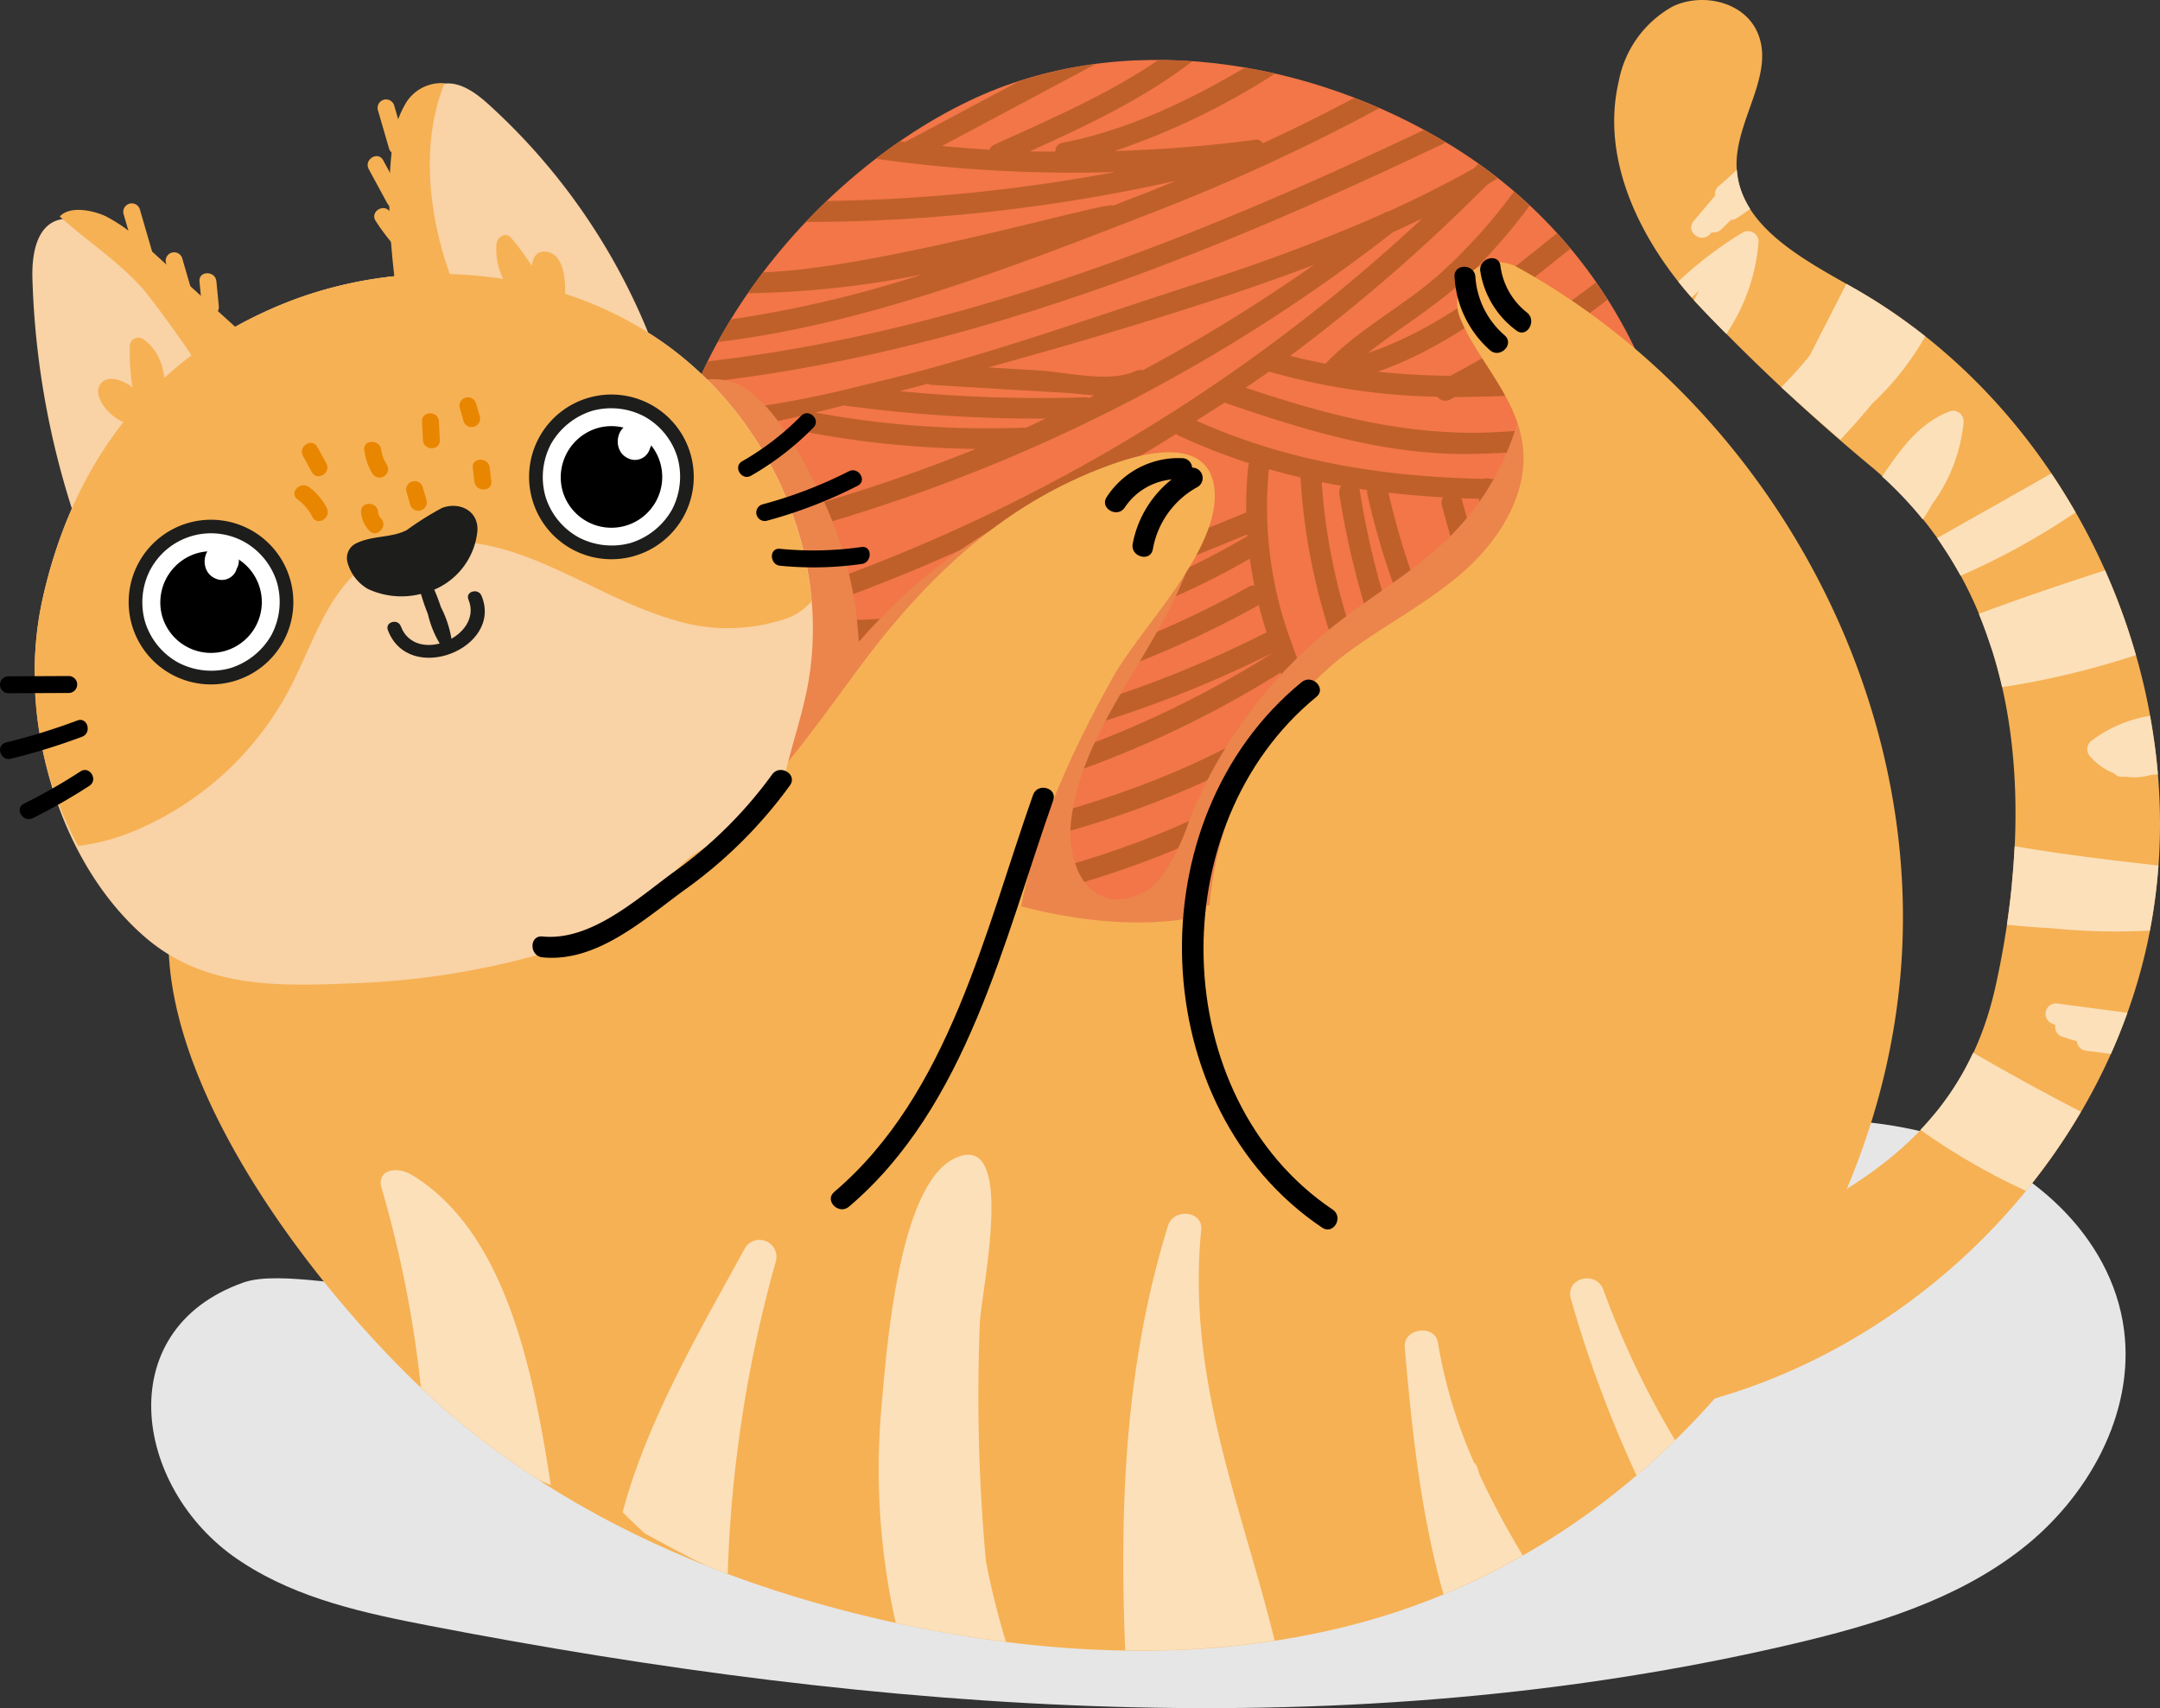 <svg xmlns="http://www.w3.org/2000/svg" width="183.202" height="144.887" viewBox="0 0 183.202 144.887">
  <rect x="0" y="0" width="183.202" height="144.887" fill="#333333" stroke="none"/>
  <g id="Group_13158" data-name="Group 13158" transform="translate(-1476.482 -758.047)">
    <g id="Group_12529" data-name="Group 12529" transform="translate(1489.306 853.008)">
      <path id="Path_10413" data-name="Path 10413" d="M1523.5,1086.364c4.73,3.085,10.357,4.292,15.859,5.355,38.209,7.38,77.886,10.436,115.753,1.51,6.813-1.606,13.716-3.683,19.281-8.026s9.59-11.411,8.68-18.547c-1.042-8.161-8.254-14.342-15.964-16.543s-15.888-1.234-23.825-.251l-85.456,10.581c-6.885.852-13.86,2.159-20.779,2.579-3.482.211-10.415-1.495-13.469-.423C1512.034,1066.655,1514.309,1080.5,1523.5,1086.364Z" transform="translate(-1515.742 -1048.779)" fill="#e6e6e6"/>
    </g>
    <g id="Group_12531" data-name="Group 12531" transform="translate(1532.615 763.129)">
      <g id="Group_12530" data-name="Group 12530" transform="translate(0 0)">
        <path id="Path_10414" data-name="Path 10414" d="M1648.689,819.145c1.951,12.141,10.763,22.1,21.327,27.986,9.836,5.478,21.519,7.074,32.6,5.531,15.908-2.215,29.712-13.356,32-29.621,2.376-16.916-4.846-33.284-19.349-42.19-11.948-7.338-27.9-9.986-40.875-3.766C1659.525,784.208,1645.963,802.175,1648.689,819.145Z" transform="translate(-1648.338 -773.606)" fill="#f27647"/>
      </g>
    </g>
    <g id="Group_12538" data-name="Group 12538" transform="translate(1532.617 763.143)">
      <g id="Group_12533" data-name="Group 12533" transform="translate(3.023 5.919)">
        <g id="Group_12532" data-name="Group 12532">
          <path id="Path_10415" data-name="Path 10415" d="M1721.083,792.841c-.609-.366-1.224-.728-1.853-1.07-19.379,9.2-39.343,17.152-60.766,19.639-.3.615-.59,1.234-.863,1.86C1680.03,810.836,1700.86,802.483,1721.083,792.841Z" transform="translate(-1657.6 -791.771)" fill="#bf602b"/>
        </g>
      </g>
      <g id="Group_12535" data-name="Group 12535" transform="translate(4.741 0)">
        <g id="Group_12534" data-name="Group 12534">
          <path id="Path_10416" data-name="Path 10416" d="M1662.86,797.559c12.567-1.487,25.245-6.449,36.87-10.972a168.13,168.13,0,0,0,19.241-8.859q-1.048-.459-2.115-.869-3.821,2.024-7.752,3.843a.67.67,0,0,0-.689-.289,117.63,117.63,0,0,1-11.9.952,61.091,61.091,0,0,0,13.619-6.572c-.844-.193-1.7-.365-2.55-.511-4.944,2.92-10.168,5.368-15.457,6.372a.721.721,0,0,0-.628.76c-.726-.008-1.452,0-2.177-.021,4.818-2.182,9.634-4.434,13.779-7.637-.958-.067-1.918-.106-2.877-.108-4.286,2.92-9.151,5.01-13.9,7.172a.727.727,0,0,0-.406.433c-1.346-.08-2.691-.192-4.036-.318l13.033-6.952a36.489,36.489,0,0,0-6.487,1.456l-9.673,5.159c-.151-.018-.3-.041-.453-.06q-1.028.709-2.031,1.478a118.331,118.331,0,0,0,20.289,1.127,143.048,143.048,0,0,1-24.462,2.46q-.9.864-1.763,1.776a144.389,144.389,0,0,0,31.385-3.492c-.819.332-1.632.673-2.456.993l-2.861,1.112c-.129-.5-19.879,5.349-29.7,5.658-.441.581-.864,1.175-1.28,1.774a79.413,79.413,0,0,0,14.775-1.594,99.27,99.27,0,0,1-16.222,3.814Q1663.391,796.59,1662.86,797.559Z" transform="translate(-1662.86 -773.649)" fill="#bf602b"/>
        </g>
      </g>
      <g id="Group_12537" data-name="Group 12537" transform="translate(0 8.789)">
        <g id="Group_12536" data-name="Group 12536">
          <path id="Path_10417" data-name="Path 10417" d="M1696.072,820.826c6.71,2.295,13.345,4.38,20.5,4.354,5.7-.021,11.328-.991,16.983-1.657-.157-.582-.328-1.157-.509-1.73-4.607.548-9.191,1.277-13.845,1.53-7.48.406-14.357-1.427-21.335-3.761.658-.461,1.331-.9,1.983-1.371a55.585,55.585,0,0,0,14.275,2.133.861.861,0,0,0,1.09.233c.131-.067.258-.141.388-.208a106.746,106.746,0,0,0,16.457-1.338c-.224-.566-.446-1.134-.694-1.689a112.9,112.9,0,0,1-12.427,1.195,88.115,88.115,0,0,0,9.62-6.428c-.315-.5-.654-.977-.989-1.46a86.857,86.857,0,0,1-12.359,7.922c-2.056-.029-4.107-.13-6.139-.353,6.191-2.173,11.213-6.346,16.329-10.42-.37-.445-.747-.884-1.138-1.315-4.992,4-9.925,8.072-16,10.14,2.707-2.17,5.8-3.978,8.315-6.368a48.2,48.2,0,0,0,5.369-6.116c-.432-.4-.864-.809-1.318-1.2a46.794,46.794,0,0,1-6.186,6.883c-3.088,2.794-6.94,4.707-9.809,7.715-1-.193-2-.407-2.987-.666a149.233,149.233,0,0,0,16.7-14.513c.3-.171.591-.367.893-.543-.536-.421-1.07-.843-1.632-1.241-.125.128-.246.262-.372.39q-3.559,1.987-7.294,3.674a.909.909,0,0,0-.432.18,154.031,154.031,0,0,1-15.8,5.935c-6.981,2.248-13.892,4.7-20.947,6.711q-.7.2-1.409.4-.984.271-1.974.527c-1.414.365-2.833.706-4.253,1.047a83.977,83.977,0,0,1-14.8,2.417q-.3.863-.563,1.734a71.854,71.854,0,0,0,10.826-1.721.838.838,0,0,0,.265,1.518,82.337,82.337,0,0,0,14.123,1.385,143.469,143.469,0,0,1-26.628,7.842c-.006.594.012,1.189.044,1.782a143.974,143.974,0,0,0,61.942-28c.84-.376,1.67-.771,2.5-1.168a146.808,146.808,0,0,1-60.03,33.888.886.886,0,0,0,.471,1.707c1.15-.328,2.287-.69,3.427-1.044a.739.739,0,0,0,.6.586c12.823,2.82,28.822-3.446,40.69-8.339,0,.054.012.107.017.161a.962.962,0,0,0-.105.036,61.642,61.642,0,0,1-20.995,7.71c-1.12.2-.644,1.9.471,1.707a62.32,62.32,0,0,0,20.833-7.566c.107.765.235,1.527.388,2.284a.845.845,0,0,0-.471.1A82.606,82.606,0,0,1,1655.92,846.9a.885.885,0,0,0,0,1.77,84.624,84.624,0,0,0,43.055-10.675c.193.775.419,1.546.659,2.315a96.325,96.325,0,0,1-35.926,10.1c-1.128.092-1.138,1.861,0,1.77a99.613,99.613,0,0,0,36.494-10.154,86.871,86.871,0,0,1-42.611,13.352c.507.573,1.033,1.133,1.57,1.679a88.662,88.662,0,0,0,41.67-13.343c.185.468.37.935.571,1.4.212.5.426,1.026.646,1.565-11.975,8-25.942,10.713-39.892,13.145q.89.756,1.816,1.469c13.588-2.393,27.086-5.23,38.76-12.953.3.724.629,1.453.975,2.172a76.877,76.877,0,0,1-32.449,11.9c-1.114.142-1.128,1.913,0,1.77a78.883,78.883,0,0,0,33.265-12.1,11.059,11.059,0,0,0,5.181,5.15c1.052.432,1.511-1.279.47-1.706-4.232-1.738-7.022-10.464-8.333-14.093a32.909,32.909,0,0,1-2.005-14.967c.887.259,1.779.49,2.674.7a53.288,53.288,0,0,0,14.415,33.33c.779.835,2.028-.419,1.251-1.251a51.229,51.229,0,0,1-13.863-31.677c.553.114,1.107.215,1.661.312a.906.906,0,0,0-.164.7,71.941,71.941,0,0,0,9.968,26.851c.6.967,2.129.079,1.528-.894a70.594,70.594,0,0,1-9.786-26.4c.218.033.438.071.656.1a.912.912,0,0,0,.01.359,65.034,65.034,0,0,0,5.733,15.754c2.754,5.22,6.814,9.585,9.461,14.839.513,1.018,2.04.122,1.528-.893-2.34-4.644-5.882-8.511-8.463-13.022a62.593,62.593,0,0,1-6.469-16.813c1.54.183,3.089.3,4.642.395a.819.819,0,0,0-.11.7,89.553,89.553,0,0,0,12.445,27.469.861.861,0,0,0,.506.356c.346-.42.669-.859.994-1.295a88.02,88.02,0,0,1-12.237-27,.79.79,0,0,0-.077-.154c.5.022,1,.028,1.506.041.879,6.588,4.625,13.1,7.588,18.9.519,1.015,2.046.121,1.528-.893-2.817-5.515-6.471-11.71-7.34-17.968,5.019.044,10.079-.265,15.144-.71-.088-.583-.2-1.159-.307-1.736a151.918,151.918,0,0,1-15.59.735,1.021,1.021,0,0,0-.664-.015c-8.306-.17-16.495-1.418-24.319-4.931C1694.475,821.842,1695.276,821.345,1696.072,820.826Zm-16.865,2.139a.834.834,0,0,0-.158-.025,79.876,79.876,0,0,1-17.7-1.277c.825-.193,1.647-.407,2.469-.613a.843.843,0,0,0,.093.033,122.625,122.625,0,0,0,16.966,1.094C1680.32,822.433,1679.772,822.716,1679.207,822.965Zm5.375-2.534a.892.892,0,0,0-.352-.06,120.1,120.1,0,0,1-15.707-.525q.865-.228,1.731-.454c.209-.055.419-.114.628-.169a.917.917,0,0,0,.357.095q5.587.343,11.179.665c.846.049,1.721.157,2.6.225C1684.868,820.28,1684.727,820.359,1684.582,820.431Zm4.55-2.349a.869.869,0,0,0-.607.056c-2.162,1.039-5.933.087-8.205-.046q-2.143-.125-4.286-.257c6.808-1.868,13.583-3.872,20.281-6.093q3.7-1.226,7.334-2.605A140.883,140.883,0,0,1,1689.132,818.082Zm9.032,7.885a.936.936,0,0,0-.078.243,30.9,30.9,0,0,0-.174,3.925c-10.962,4.526-26.428,10.646-38.551,8.772a149,149,0,0,0,32.607-15.435.806.806,0,0,0,.182.135A53.153,53.153,0,0,0,1698.164,825.967Z" transform="translate(-1648.346 -800.556)" fill="#bf602b"/>
        </g>
      </g>
    </g>
    <g id="Group_12540" data-name="Group 12540" transform="translate(1530.925 788.266)">
      <g id="Group_12539" data-name="Group 12539" transform="translate(0)">
        <path id="Path_10418" data-name="Path 10418" d="M1661.558,874.811a46.412,46.412,0,0,1,22.537-14.413c1.659-.467,3.6-.793,4.976.245,1.635,1.232,1.585,3.7,1.077,5.679-2.139,8.323-9.378,14.847-10.543,23.362-.377,2.754.461,6.258,3.168,6.886a4.738,4.738,0,0,0,4.55-1.977,18.174,18.174,0,0,0,2.276-4.695,39.794,39.794,0,0,1,12.132-16.374c3.413-2.719,7.288-4.886,10.322-8.022a22.472,22.472,0,0,0,6.251-14.936c5.271,6.058,5.915,15.094,3.646,22.8s-7.029,14.391-11.734,20.9c-4.507,6.236-9.236,12.636-15.9,16.486-5.717,3.3-12.474,4.462-19.075,4.346-7.635-.133-15.414-1.991-21.615-6.446s-10.606-11.748-10.454-19.382c.1-5.085,2.123-9.9,3.652-14.751,1.466-4.65,2.466-9.69.918-14.451-.869-2.671-3.1-8.166,2.313-7.5,3.55.436,6.493,6.247,7.944,9.081A32.381,32.381,0,0,1,1661.558,874.811Z" transform="translate(-1643.166 -850.566)" fill="#eb854c"/>
      </g>
    </g>
    <g id="Group_12542" data-name="Group 12542" transform="translate(1490.778 780.279)">
      <g id="Group_12541" data-name="Group 12541" transform="translate(0)">
        <path id="Path_10419" data-name="Path 10419" d="M1634.663,826.553a3.449,3.449,0,0,0-4.855,4.339,17.283,17.283,0,0,0,1.1,2.152c1.62,2.715,3.723,5.3,4.179,8.431.609,4.166-1.924,8.213-5.1,10.979s-7.021,4.65-10.339,7.242a30.5,30.5,0,0,0-11.108,20.99c-.3-.015-.617-.052-.932-.087a1.12,1.12,0,0,1-1,1.213c-10.932,1.745-27.05-4.012-35.475-13.366a55.624,55.624,0,0,1-18.05,12.183c-.058.029-.116.064-.176.093a32.818,32.818,0,0,1-17.759,3.165,1.442,1.442,0,0,1-.489-.151,49.117,49.117,0,0,1-14.2-2.958c-2.175,14.423,12.9,33.374,22.544,42.052,10.962,9.839,25.022,15.748,39.43,18.815,13.24,2.82,27.2,3.335,40.192-.485,24.421-7.183,43.117-30.678,44.63-56.089C1668.662,861.54,1655.238,837.889,1634.663,826.553Z" transform="translate(-1520.252 -826.111)" fill="#f6b154"/>
      </g>
    </g>
    <g id="Group_12544" data-name="Group 12544" transform="translate(1530.327 796.407)">
      <g id="Group_12543" data-name="Group 12543" transform="translate(0)">
        <path id="Path_10420" data-name="Path 10420" d="M1641.334,912.754c8.164-3.713,13.523-11.54,18.851-18.756,5.879-7.963,12.684-14.5,22.274-17.713,2.7-.9,7.612-1.907,8.037,2.347.512,5.139-6.254,11.712-8.591,15.9-5.677,10.172-10.707,22.269-7.579,34.055-6.745.777-13.724,1.535-20.209-.48S1641.478,919.542,1641.334,912.754Z" transform="translate(-1641.334 -875.49)" fill="#f6b154"/>
      </g>
    </g>
    <g id="Group_12546" data-name="Group 12546" transform="translate(1613.118 758.047)">
      <g id="Group_12545" data-name="Group 12545" transform="translate(0)">
        <path id="Path_10421" data-name="Path 10421" d="M1894.808,878.334c21.61-1.989,40.958-19.147,45.514-40.367s-6.04-44.808-24.93-55.493c-4.376-2.476-9.825-5.335-9.932-10.362-.084-3.965,3.44-7.955,1.68-11.508-1.206-2.436-4.618-3.181-7.074-2.02a9.206,9.206,0,0,0-4.605,6.393c-1.57,6.722,1.938,13.672,6.594,18.767a172.032,172.032,0,0,0,15.122,14.126c13.771,11.841,13.155,30.769,10.242,43.868s-12.8,18.123-25.178,23.312C1902.83,870.18,1898.811,875.075,1894.808,878.334Z" transform="translate(-1894.808 -758.047)" fill="#f6b154"/>
      </g>
    </g>
    <g id="Group_12689" data-name="Group 12689" transform="translate(1476.482 765.08)">
      <g id="Group_12549" data-name="Group 12549" transform="translate(2.943 16.203)">
        <g id="Group_12548" data-name="Group 12548">
          <g id="Group_12547" data-name="Group 12547">
            <path id="Path_10422" data-name="Path 10422" d="M1486.117,856.948c2.659-12.195,9.822-21.336,21.537-25.64,10.411-3.824,22.747-2.492,31.676,4.086s13.893,18.417,11.615,29.271c-.559,2.664-1.5,5.316-2.035,7.975-1.811,1.716-3.705,3.327-5.667,4.85-4.4,1.567-4.66,5.76-9.018,7.467a67.283,67.283,0,0,1-21.761,4.4c-6.441.264-12.657.433-17.722-4.011C1487.252,878.778,1484.027,866.538,1486.117,856.948Z" transform="translate(-1485.492 -829.186)" fill="#f9d2a5"/>
          </g>
        </g>
      </g>
      <g id="Group_12552" data-name="Group 12552" transform="translate(35.107 0.042)">
        <g id="Group_12551" data-name="Group 12551">
          <g id="Group_12550" data-name="Group 12550">
            <path id="Path_10423" data-name="Path 10423" d="M1586.684,799.071q-1.542-6.67-2.523-13.452a9.173,9.173,0,0,1-.06-3.348,3.234,3.234,0,0,1,2.061-2.463c1.49-.435,2.974.624,4.125,1.667a53.224,53.224,0,0,1,13.583,19.461C1598.4,798.544,1592.63,798.5,1586.684,799.071Z" transform="translate(-1583.967 -779.708)" fill="#f9d2a5"/>
          </g>
        </g>
      </g>
      <g id="Group_12555" data-name="Group 12555" transform="translate(33.014 0)">
        <g id="Group_12554" data-name="Group 12554">
          <g id="Group_12553" data-name="Group 12553">
            <path id="Path_10424" data-name="Path 10424" d="M1582.252,779.608a3.517,3.517,0,0,0-3.276,1.669,8.4,8.4,0,0,0-1.15,3.668c-.616,4.79-.059,9.647.6,14.431,1.771.16,4.07-.1,5.842.065C1581.261,793.562,1579.769,785.729,1582.252,779.608Z" transform="translate(-1577.559 -779.579)" fill="#f6b154"/>
          </g>
        </g>
      </g>
      <g id="Group_12558" data-name="Group 12558" transform="translate(2.744 11.532)">
        <g id="Group_12557" data-name="Group 12557">
          <g id="Group_12556" data-name="Group 12556">
            <path id="Path_10425" data-name="Path 10425" d="M1489.021,841.764a70.7,70.7,0,0,1-4.131-21.843c-.056-1.937.312-4.37,2.167-4.932,1.523-.462,3.018.7,4.188,1.779l11.14,10.266A50.485,50.485,0,0,0,1489.021,841.764Z" transform="translate(-1484.885 -814.885)" fill="#f9d2a5"/>
          </g>
        </g>
      </g>
      <g id="Group_12561" data-name="Group 12561" transform="translate(5.064 10.771)">
        <g id="Group_12560" data-name="Group 12560">
          <g id="Group_12559" data-name="Group 12559">
            <path id="Path_10426" data-name="Path 10426" d="M1495.868,813.083a13.411,13.411,0,0,1,3.321,2.436l9.652,8.737-4.6,2.779c.515-.31-4.625-7.134-5.142-7.719-2.139-2.423-4.754-4.081-7.111-6.2C1492.863,812.17,1494.816,812.605,1495.868,813.083Z" transform="translate(-1491.985 -812.556)" fill="#f6b154"/>
          </g>
        </g>
      </g>
      <g id="Group_12564" data-name="Group 12564" transform="translate(2.918 16.203)">
        <g id="Group_12563" data-name="Group 12563">
          <g id="Group_12562" data-name="Group 12562">
            <path id="Path_10427" data-name="Path 10427" d="M1513.482,853.867c-3.3,2.5-4.494,6.813-6.407,10.482a26.45,26.45,0,0,1-13.055,12.027,18.219,18.219,0,0,1-4.9,1.327,30.575,30.575,0,0,1-3.053-20.755c2.659-12.195,9.822-21.336,21.537-25.64,10.411-3.824,22.747-2.492,31.676,4.086a30.429,30.429,0,0,1,12.05,21.556,5.184,5.184,0,0,1-2.711,1.64,15.273,15.273,0,0,1-9.044-.081c-4.45-1.3-8.42-3.883-12.782-5.457S1517.179,851.07,1513.482,853.867Z" transform="translate(-1485.415 -829.186)" fill="#f6b154"/>
          </g>
        </g>
      </g>
      <g id="Group_12569" data-name="Group 12569" transform="translate(10.93 37.069)">
        <g id="Group_12566" data-name="Group 12566" transform="translate(0.575 0.572)">
          <g id="Group_12565" data-name="Group 12565">
            <path id="Path_10428" data-name="Path 10428" d="M1512.479,898.129a6.411,6.411,0,0,1,8.707-2.529,6.411,6.411,0,0,1,2.528,8.706,6.41,6.41,0,0,1-8.705,2.528,6.408,6.408,0,0,1-2.529-8.7Z" transform="translate(-1511.705 -894.82)" fill="#fff"/>
          </g>
        </g>
        <g id="Group_12568" data-name="Group 12568">
          <g id="Group_12567" data-name="Group 12567">
            <path id="Path_10429" data-name="Path 10429" d="M1513.546,906.159a6.986,6.986,0,0,1-2.743-9.507,6.985,6.985,0,0,1,9.474-2.735,6.987,6.987,0,0,1,2.743,9.507,6.985,6.985,0,0,1-9.474,2.734Zm-1.76-8.911a6.01,6.01,0,0,0-.473,4.443,5.937,5.937,0,0,0,2.787,3.461,6.039,6.039,0,0,0,4.439.491,6.107,6.107,0,0,0,3.5-2.814,6.017,6.017,0,0,0,.471-4.443,5.948,5.948,0,0,0-2.785-3.461,5.836,5.836,0,0,0-7.937,2.323Z" transform="translate(-1509.945 -893.07)" fill="#1d1d1b"/>
          </g>
        </g>
      </g>
      <g id="Group_12572" data-name="Group 12572" transform="translate(13.623 39.741)">
        <g id="Group_12571" data-name="Group 12571">
          <g id="Group_12570" data-name="Group 12570">
            <path id="Path_10430" data-name="Path 10430" d="M1521.262,901.408a4.31,4.31,0,1,1-2.936,5.34A4.358,4.358,0,0,1,1521.262,901.408Z" transform="translate(-1518.192 -901.25)"/>
          </g>
        </g>
      </g>
      <g id="Group_12577" data-name="Group 12577" transform="translate(44.893 26.449)">
        <g id="Group_12574" data-name="Group 12574" transform="translate(0.575 0.572)">
          <g id="Group_12573" data-name="Group 12573">
            <path id="Path_10431" data-name="Path 10431" d="M1616.462,865.615a6.411,6.411,0,0,1,8.7-2.528,6.409,6.409,0,0,1,2.529,8.706,6.409,6.409,0,0,1-8.705,2.529,6.409,6.409,0,0,1-2.529-8.706Z" transform="translate(-1615.688 -862.307)" fill="#fff"/>
          </g>
        </g>
        <g id="Group_12576" data-name="Group 12576">
          <g id="Group_12575" data-name="Group 12575">
            <path id="Path_10432" data-name="Path 10432" d="M1617.529,873.646a6.988,6.988,0,0,1-2.743-9.508,6.983,6.983,0,0,1,9.473-2.734,6.987,6.987,0,0,1,2.743,9.507,6.984,6.984,0,0,1-9.473,2.735Zm-1.761-8.912a6.038,6.038,0,0,0-.471,4.443,5.943,5.943,0,0,0,2.787,3.461,6.047,6.047,0,0,0,4.44.491,6.113,6.113,0,0,0,3.5-2.813,6.032,6.032,0,0,0,.471-4.444,5.943,5.943,0,0,0-2.787-3.461,6.042,6.042,0,0,0-4.439-.491A6.111,6.111,0,0,0,1615.768,864.734Z" transform="translate(-1613.929 -860.556)" fill="#1d1d1b"/>
          </g>
        </g>
      </g>
      <g id="Group_12580" data-name="Group 12580" transform="translate(47.585 29.121)">
        <g id="Group_12579" data-name="Group 12579">
          <g id="Group_12578" data-name="Group 12578">
            <path id="Path_10433" data-name="Path 10433" d="M1625.242,868.9a4.309,4.309,0,1,1-2.937,5.34A4.357,4.357,0,0,1,1625.242,868.9Z" transform="translate(-1622.17 -868.737)"/>
          </g>
        </g>
      </g>
      <g id="Group_12583" data-name="Group 12583" transform="translate(29.435 35.876)">
        <g id="Group_12582" data-name="Group 12582">
          <g id="Group_12581" data-name="Group 12581">
            <path id="Path_10434" data-name="Path 10434" d="M1566.649,894.247a1.382,1.382,0,0,1,.816-1.69c1.337-.629,2.928-.422,4.2-1.084a25.746,25.746,0,0,1,3.014-1.892c1.484-.53,3.067.258,2.979,1.94a6.044,6.044,0,0,1-4.6,5.313,6.718,6.718,0,0,1-4.7-.375A3.727,3.727,0,0,1,1566.649,894.247Z" transform="translate(-1566.6 -889.418)" fill="#1d1d1b"/>
          </g>
        </g>
      </g>
      <g id="Group_12587" data-name="Group 12587" transform="translate(35.272 41.126)">
        <g id="Group_12586" data-name="Group 12586">
          <g id="Group_12585" data-name="Group 12585">
            <g id="Group_12584" data-name="Group 12584">
              <path id="Path_10435" data-name="Path 10435" d="M1585.184,905.658a16.878,16.878,0,0,1,1.412,3.173,9.2,9.2,0,0,1,.979,3.312c-.012.341-.464.612-.727.318a8.7,8.7,0,0,1-1.355-3.043,17.793,17.793,0,0,1-1.018-3.555C1584.422,905.471,1585,905.364,1585.184,905.658Z" transform="translate(-1584.472 -905.49)" fill="#1d1d1b"/>
            </g>
          </g>
        </g>
      </g>
      <g id="Group_12591" data-name="Group 12591" transform="translate(32.858 43.12)">
        <g id="Group_12590" data-name="Group 12590">
          <g id="Group_12589" data-name="Group 12589">
            <g id="Group_12588" data-name="Group 12588">
              <path id="Path_10436" data-name="Path 10436" d="M1585.062,911.971c1.864,4.464-6.151,7.658-7.94,2.918-.26-.692.845-1.01,1.1-.321,1.254,3.325,7.038.848,5.733-2.276C1583.674,911.61,1584.781,911.295,1585.062,911.971Z" transform="translate(-1577.082 -911.595)" fill="#1d1d1b"/>
            </g>
          </g>
        </g>
      </g>
      <g id="Group_12594" data-name="Group 12594" transform="translate(52.394 28.907)">
        <g id="Group_12593" data-name="Group 12593">
          <g id="Group_12592" data-name="Group 12592">
            <path id="Path_10437" data-name="Path 10437" d="M1638.539,868.1a1.577,1.577,0,0,1,.153.041.638.638,0,0,1,.368.1,1.942,1.942,0,0,1,.4.38c.021.016.045.027.065.043a.594.594,0,0,1,.236.546,1.36,1.36,0,0,1-.014.668,1.59,1.59,0,0,1-.125.3,1.312,1.312,0,0,1-1.846.839C1636.283,870.35,1636.779,867.811,1638.539,868.1Z" transform="translate(-1636.892 -868.081)" fill="#fff"/>
          </g>
        </g>
      </g>
      <g id="Group_12597" data-name="Group 12597" transform="translate(17.358 39.084)">
        <g id="Group_12596" data-name="Group 12596">
          <g id="Group_12595" data-name="Group 12595">
            <path id="Path_10438" data-name="Path 10438" d="M1531.273,899.261c.053.009.1.028.152.041a.626.626,0,0,1,.367.1,1.48,1.48,0,0,1,.292.257,1.448,1.448,0,0,1,.107.123.623.623,0,0,1,.3.59,1.338,1.338,0,0,1-.013.667,1.4,1.4,0,0,1-.125.3,1.31,1.31,0,0,1-1.844.839C1529.017,901.507,1529.511,898.967,1531.273,899.261Z" transform="translate(-1529.626 -899.238)" fill="#fff"/>
          </g>
        </g>
      </g>
      <g id="Group_12607" data-name="Group 12607" transform="translate(16.218 16.208)">
        <g id="Group_12600" data-name="Group 12600" transform="translate(0 4.599)">
          <g id="Group_12599" data-name="Group 12599">
            <g id="Group_12598" data-name="Group 12598">
              <path id="Path_10439" data-name="Path 10439" d="M1529.692,843.283a25.231,25.231,0,0,1,2.264,3.056c.724,1.152,2.168,2.856,1.825,4.307a1.023,1.023,0,0,1-.726.752c-1.947.32-3.333-2.047-4.506-3.309-.762-.82-1.594-1.633-2.413-2.465A32.716,32.716,0,0,1,1529.692,843.283Z" transform="translate(-1526.136 -843.283)" fill="#f6b154"/>
            </g>
          </g>
        </g>
        <g id="Group_12603" data-name="Group 12603" transform="translate(6.906 1.176)">
          <g id="Group_12602" data-name="Group 12602">
            <g id="Group_12601" data-name="Group 12601">
              <path id="Path_10440" data-name="Path 10440" d="M1547.28,834.542c.646-.28,1.3-.549,1.98-.8,1-.366,2.016-.67,3.044-.941.834,1.676,1.517,3.457,2.214,5.108.636,1.505,2.8,5.145.432,6.272-2.127,1.011-3.52-2.094-4.324-3.411A70.47,70.47,0,0,1,1547.28,834.542Z" transform="translate(-1547.28 -832.803)" fill="#f6b154"/>
            </g>
          </g>
        </g>
        <g id="Group_12606" data-name="Group 12606" transform="translate(16.528)">
          <g id="Group_12605" data-name="Group 12605">
            <g id="Group_12604" data-name="Group 12604">
              <path id="Path_10441" data-name="Path 10441" d="M1580.779,837.789c-2.124-2.191-3.148-5.29-4.041-8.307a35.727,35.727,0,0,1,4.8-.279,36.288,36.288,0,0,1,1.01,4.03c.318,1.539.518,2.914-.292,4.326A.953.953,0,0,1,1580.779,837.789Z" transform="translate(-1576.738 -829.202)" fill="#f6b154"/>
            </g>
          </g>
        </g>
      </g>
      <g id="Group_12608" data-name="Group 12608" transform="translate(8.314 12.9)">
        <path id="Path_10442" data-name="Path 10442" d="M1609.633,820.5c-.824-.127-1.162.424-1.271,1.2a19.53,19.53,0,0,0-1.775-2.408c-.449-.515-1.164-.012-1.213.531-.193,2.143.95,3.915,2.163,5.577a.753.753,0,0,0,1.147.072.792.792,0,0,0,1.1.35.69.69,0,0,0,1.266-.2C1611.256,824.344,1611.536,820.793,1609.633,820.5Z" transform="translate(-1571.575 -819.073)" fill="#f6b154"/>
        <path id="Path_10443" data-name="Path 10443" d="M1505.7,845.776a.725.725,0,0,0-1.064.639,21.322,21.322,0,0,0,.22,3.512c-.107-.08-.2-.171-.318-.241-.641-.389-1.74-.818-2.333-.137-.659.755.062,1.835.613,2.414a4.358,4.358,0,0,0,2.886,1.3.734.734,0,0,0,1.177-.74c-.068-.233-.117-.467-.176-.7a.733.733,0,0,0,.946-.672C1507.707,849.126,1507.514,846.993,1505.7,845.776Z" transform="translate(-1501.938 -836.984)" fill="#f6b154"/>
      </g>
      <g id="Group_12612" data-name="Group 12612" transform="translate(35.789 28.023)">
        <g id="Group_12611" data-name="Group 12611">
          <g id="Group_12610" data-name="Group 12610">
            <g id="Group_12609" data-name="Group 12609">
              <path id="Path_10444" data-name="Path 10444" d="M1587.492,866.057q.041.789.08,1.578c.047.923-1.39.943-1.436.02q-.041-.789-.08-1.577C1586.009,865.154,1587.445,865.133,1587.492,866.057Z" transform="translate(-1586.055 -865.375)" fill="#e98600"/>
            </g>
          </g>
        </g>
      </g>
      <g id="Group_12616" data-name="Group 12616" transform="translate(30.893 30.448)">
        <g id="Group_12615" data-name="Group 12615">
          <g id="Group_12614" data-name="Group 12614">
            <g id="Group_12613" data-name="Group 12613">
              <path id="Path_10445" data-name="Path 10445" d="M1572.507,873.471a3.215,3.215,0,0,0,.483,1.274.719.719,0,0,1-1.224.754,4.977,4.977,0,0,1-.7-2.007C1570.947,872.578,1572.384,872.564,1572.507,873.471Z" transform="translate(-1571.064 -872.798)" fill="#e98600"/>
            </g>
          </g>
        </g>
      </g>
      <g id="Group_12620" data-name="Group 12620" transform="translate(25.6 30.535)">
        <g id="Group_12619" data-name="Group 12619">
          <g id="Group_12618" data-name="Group 12618">
            <g id="Group_12617" data-name="Group 12617">
              <path id="Path_10446" data-name="Path 10446" d="M1556.18,873.415l.759,1.384c.444.809-.778,1.564-1.224.753-.251-.461-.506-.923-.759-1.384C1554.514,873.358,1555.736,872.6,1556.18,873.415Z" transform="translate(-1554.861 -873.066)" fill="#e98600"/>
            </g>
          </g>
        </g>
      </g>
      <g id="Group_12624" data-name="Group 12624" transform="translate(24.967 34.127)">
        <g id="Group_12623" data-name="Group 12623">
          <g id="Group_12622" data-name="Group 12622">
            <g id="Group_12621" data-name="Group 12621">
              <path id="Path_10447" data-name="Path 10447" d="M1554.171,884.218a5.022,5.022,0,0,1,1.5,1.778c.417.82-.8,1.578-1.224.753a4.108,4.108,0,0,0-1.26-1.489C1552.441,884.708,1553.438,883.673,1554.171,884.218Z" transform="translate(-1552.922 -884.064)" fill="#e98600"/>
            </g>
          </g>
        </g>
      </g>
      <g id="Group_12628" data-name="Group 12628" transform="translate(34.444 33.785)">
        <g id="Group_12627" data-name="Group 12627">
          <g id="Group_12626" data-name="Group 12626">
            <g id="Group_12625" data-name="Group 12625">
              <path id="Path_10448" data-name="Path 10448" d="M1583.346,883.515q.161.551.321,1.1a.719.719,0,0,1-1.381.4q-.158-.552-.319-1.1A.718.718,0,0,1,1583.346,883.515Z" transform="translate(-1581.935 -883.016)" fill="#e98600"/>
            </g>
          </g>
        </g>
      </g>
      <g id="Group_12632" data-name="Group 12632" transform="translate(30.627 35.706)">
        <g id="Group_12631" data-name="Group 12631">
          <g id="Group_12630" data-name="Group 12630">
            <g id="Group_12629" data-name="Group 12629">
              <path id="Path_10449" data-name="Path 10449" d="M1571.691,889.575a.873.873,0,0,0,.249.556c.625.677-.362,1.722-.989,1.043a2.513,2.513,0,0,1-.7-1.579C1570.174,888.675,1571.612,888.656,1571.691,889.575Z" transform="translate(-1570.252 -888.895)" fill="#e98600"/>
            </g>
          </g>
        </g>
      </g>
      <g id="Group_12636" data-name="Group 12636" transform="translate(38.964 26.688)">
        <g id="Group_12635" data-name="Group 12635">
          <g id="Group_12634" data-name="Group 12634">
            <g id="Group_12633" data-name="Group 12633">
              <path id="Path_10450" data-name="Path 10450" d="M1597.185,861.786l.32,1.1a.718.718,0,0,1-1.379.4l-.321-1.1A.718.718,0,0,1,1597.185,861.786Z" transform="translate(-1595.774 -861.288)" fill="#e98600"/>
            </g>
          </g>
        </g>
      </g>
      <g id="Group_12640" data-name="Group 12640" transform="translate(40.093 31.958)">
        <g id="Group_12639" data-name="Group 12639">
          <g id="Group_12638" data-name="Group 12638">
            <g id="Group_12637" data-name="Group 12637">
              <path id="Path_10451" data-name="Path 10451" d="M1600.675,878.1q.07.578.137,1.157c.107.916-1.331.932-1.438.02q-.068-.578-.136-1.157C1599.132,877.2,1600.568,877.186,1600.675,878.1Z" transform="translate(-1599.233 -877.423)" fill="#e98600"/>
            </g>
          </g>
        </g>
      </g>
      <g id="Group_12644" data-name="Group 12644" transform="translate(32.013 1.383)">
        <g id="Group_12643" data-name="Group 12643">
          <g id="Group_12642" data-name="Group 12642">
            <g id="Group_12641" data-name="Group 12641">
              <path id="Path_10452" data-name="Path 10452" d="M1575.486,788.025l-.962-3.311a.719.719,0,0,1,1.379-.4l.962,3.311A.719.719,0,0,1,1575.486,788.025Z" transform="translate(-1574.492 -783.814)" fill="#f6b154"/>
            </g>
          </g>
        </g>
      </g>
      <g id="Group_12648" data-name="Group 12648" transform="translate(31.181 6.203)">
        <g id="Group_12647" data-name="Group 12647">
          <g id="Group_12646" data-name="Group 12646">
            <g id="Group_12645" data-name="Group 12645">
              <path id="Path_10453" data-name="Path 10453" d="M1573.613,802.579l-1.572-2.9c-.44-.811.783-1.567,1.223-.754q.788,1.453,1.573,2.906C1575.275,802.637,1574.054,803.394,1573.613,802.579Z" transform="translate(-1571.948 -798.571)" fill="#f6b154"/>
            </g>
          </g>
        </g>
      </g>
      <g id="Group_12652" data-name="Group 12652" transform="translate(31.739 10.618)">
        <g id="Group_12651" data-name="Group 12651">
          <g id="Group_12650" data-name="Group 12650">
            <g id="Group_12649" data-name="Group 12649">
              <path id="Path_10454" data-name="Path 10454" d="M1575.783,815.751a18.028,18.028,0,0,1-2.011-2.583c-.5-.78.725-1.531,1.224-.753a16.023,16.023,0,0,0,1.775,2.294C1577.4,815.383,1576.414,816.428,1575.783,815.751Z" transform="translate(-1573.654 -812.087)" fill="#f6b154"/>
            </g>
          </g>
        </g>
      </g>
      <g id="Group_12656" data-name="Group 12656" transform="translate(16.911 16.144)">
        <g id="Group_12655" data-name="Group 12655">
          <g id="Group_12654" data-name="Group 12654">
            <g id="Group_12653" data-name="Group 12653">
              <path id="Path_10455" data-name="Path 10455" d="M1529.7,829.684q.1,1.066.206,2.132c.089.919-1.349.936-1.438.02q-.1-1.066-.2-2.131C1528.173,828.785,1529.611,828.768,1529.7,829.684Z" transform="translate(-1528.258 -829.006)" fill="#f6b154"/>
            </g>
          </g>
        </g>
      </g>
      <g id="Group_12660" data-name="Group 12660" transform="translate(14.048 14.38)">
        <g id="Group_12659" data-name="Group 12659">
          <g id="Group_12658" data-name="Group 12658">
            <g id="Group_12657" data-name="Group 12657">
              <path id="Path_10456" data-name="Path 10456" d="M1520.9,824.1q.348,1.2.694,2.391a.718.718,0,0,1-1.379.4q-.348-1.194-.694-2.391A.718.718,0,0,1,1520.9,824.1Z" transform="translate(-1519.492 -823.604)" fill="#f6b154"/>
            </g>
          </g>
        </g>
      </g>
      <g id="Group_12664" data-name="Group 12664" transform="translate(10.452 10.239)">
        <g id="Group_12663" data-name="Group 12663">
          <g id="Group_12662" data-name="Group 12662">
            <g id="Group_12661" data-name="Group 12661">
              <path id="Path_10457" data-name="Path 10457" d="M1509.894,811.424q.56,1.931,1.122,3.863a.719.719,0,0,1-1.381.4q-.56-1.93-1.122-3.862A.719.719,0,0,1,1509.894,811.424Z" transform="translate(-1508.481 -810.926)" fill="#f6b154"/>
            </g>
          </g>
        </g>
      </g>
      <g id="Group_12668" data-name="Group 12668" transform="translate(0 50.309)">
        <g id="Group_12667" data-name="Group 12667">
          <g id="Group_12666" data-name="Group 12666">
            <g id="Group_12665" data-name="Group 12665">
              <path id="Path_10458" data-name="Path 10458" d="M1482.343,935.043l-5.156.023a.719.719,0,0,1-.02-1.437l5.156-.023A.719.719,0,0,1,1482.343,935.043Z" transform="translate(-1476.482 -933.606)"/>
            </g>
          </g>
        </g>
      </g>
      <g id="Group_12672" data-name="Group 12672" transform="translate(0.008 54.031)">
        <g id="Group_12671" data-name="Group 12671">
          <g id="Group_12670" data-name="Group 12670">
            <g id="Group_12669" data-name="Group 12669">
              <path id="Path_10459" data-name="Path 10459" d="M1483.458,946.429a52.722,52.722,0,0,1-6.045,1.866c-.9.218-1.3-1.16-.4-1.38a52.666,52.666,0,0,0,6.045-1.865C1483.922,944.724,1484.319,946.105,1483.458,946.429Z" transform="translate(-1476.507 -945.001)"/>
            </g>
          </g>
        </g>
      </g>
      <g id="Group_12676" data-name="Group 12676" transform="translate(1.665 58.279)">
        <g id="Group_12675" data-name="Group 12675">
          <g id="Group_12674" data-name="Group 12674">
            <g id="Group_12673" data-name="Group 12673">
              <path id="Path_10460" data-name="Path 10460" d="M1487.494,959.351a48.283,48.283,0,0,1-4.8,2.743c-.822.409-1.581-.812-.753-1.223a48.115,48.115,0,0,0,4.8-2.743C1487.516,957.622,1488.268,958.848,1487.494,959.351Z" transform="translate(-1481.579 -958.008)"/>
            </g>
          </g>
        </g>
      </g>
      <g id="Group_12680" data-name="Group 12680" transform="translate(62.606 28.02)">
        <g id="Group_12679" data-name="Group 12679">
          <g id="Group_12678" data-name="Group 12678">
            <g id="Group_12677" data-name="Group 12677">
              <path id="Path_10461" data-name="Path 10461" d="M1674.547,866.571a24.334,24.334,0,0,1-5.294,4.089c-.8.459-1.555-.764-.752-1.224a22.871,22.871,0,0,0,5-3.854C1674.152,864.921,1675.194,865.91,1674.547,866.571Z" transform="translate(-1668.158 -865.364)"/>
            </g>
          </g>
        </g>
      </g>
      <g id="Group_12684" data-name="Group 12684" transform="translate(64.15 32.858)">
        <g id="Group_12683" data-name="Group 12683">
          <g id="Group_12682" data-name="Group 12682">
            <g id="Group_12681" data-name="Group 12681">
              <path id="Path_10462" data-name="Path 10462" d="M1681.482,881.486a39.572,39.572,0,0,1-7.695,2.967.718.718,0,0,1-.4-1.379,37.759,37.759,0,0,0,7.343-2.811C1681.549,879.846,1682.306,881.066,1681.482,881.486Z" transform="translate(-1672.884 -880.177)"/>
            </g>
          </g>
        </g>
      </g>
      <g id="Group_12688" data-name="Group 12688" transform="translate(65.469 39.358)">
        <g id="Group_12687" data-name="Group 12687">
          <g id="Group_12686" data-name="Group 12686">
            <g id="Group_12685" data-name="Group 12685">
              <path id="Path_10463" data-name="Path 10463" d="M1684.547,901.523a28.954,28.954,0,0,1-6.926.151c-.909-.089-.941-1.527-.02-1.437a28.939,28.939,0,0,0,6.925-.151C1685.439,899.956,1685.453,901.394,1684.547,901.523Z" transform="translate(-1676.925 -900.078)"/>
            </g>
          </g>
        </g>
      </g>
    </g>
    <g id="Group_12702" data-name="Group 12702" transform="translate(1508.777 855.997)">
      <g id="Group_12691" data-name="Group 12691" transform="translate(100.875 10.484)">
        <g id="Group_12690" data-name="Group 12690">
          <path id="Path_10464" data-name="Path 10464" d="M1887.026,1091.018c-.619-1.712-3.286-1.03-2.761.76a101.18,101.18,0,0,0,5.563,14.967q1.687-1.436,3.272-2.99A73.846,73.846,0,0,1,1887.026,1091.018Z" transform="translate(-1884.196 -1090.03)" fill="#fbe0ba"/>
        </g>
      </g>
      <g id="Group_12693" data-name="Group 12693" transform="translate(0 1.306)">
        <g id="Group_12692" data-name="Group 12692">
          <path id="Path_10465" data-name="Path 10465" d="M1580.114,1081.626a68.88,68.88,0,0,0,8.661,6.594c.336.143.673.277,1.006.428-1.445-9.342-3.7-21.359-11.73-26.281-1.379-.846-3.08-.455-2.617,1.1a96.8,96.8,0,0,1,3.329,16.9C1579.222,1080.808,1579.676,1081.231,1580.114,1081.626Z" transform="translate(-1575.357 -1061.93)" fill="#fbe0ba"/>
        </g>
      </g>
      <g id="Group_12695" data-name="Group 12695" transform="translate(86.843 14.914)">
        <g id="Group_12694" data-name="Group 12694">
          <path id="Path_10466" data-name="Path 10466" d="M1847.583,1115.8c-.036-.137-.086-.269-.12-.408a1.341,1.341,0,0,0-.351-.625,42.336,42.336,0,0,1-3.057-10.158c-.259-1.6-2.948-1.209-2.812.381.609,7.153,1.382,14.262,3.285,20.969a59.481,59.481,0,0,0,6.726-3.3A72.4,72.4,0,0,1,1847.583,1115.8Z" transform="translate(-1841.237 -1103.591)" fill="#fbe0ba"/>
        </g>
      </g>
      <g id="Group_12697" data-name="Group 12697" transform="translate(62.976 5.005)">
        <g id="Group_12696" data-name="Group 12696">
          <path id="Path_10467" data-name="Path 10467" d="M1781.008,1109.464c-2.8-11.419-7.482-22.231-6.23-34.831.167-1.676-2.356-1.847-2.812-.381-3.68,11.859-4.125,23.883-3.638,36.042A76.4,76.4,0,0,0,1781.008,1109.464Z" transform="translate(-1768.166 -1073.255)" fill="#fbe0ba"/>
        </g>
      </g>
      <g id="Group_12699" data-name="Group 12699" transform="translate(20.517 7.198)">
        <g id="Group_12698" data-name="Group 12698">
          <path id="Path_10468" data-name="Path 10468" d="M1651.175,1081.766a1.438,1.438,0,0,0-2.617-1.1c-3.026,5.6-8.261,14.31-10.387,22.422.611.617,1.24,1.215,1.876,1.8,1.4.762,2.793,1.519,4.2,2.234.357.181.723.345,1.084.518q.872.345,1.751.671A110.575,110.575,0,0,1,1651.175,1081.766Z" transform="translate(-1638.172 -1079.969)" fill="#fbe0ba"/>
        </g>
      </g>
      <g id="Group_12701" data-name="Group 12701" transform="translate(42.23)">
        <g id="Group_12700" data-name="Group 12700">
          <path id="Path_10469" data-name="Path 10469" d="M1715.444,1099.246a66.173,66.173,0,0,1-1.693-6.812,153.286,153.286,0,0,1-.521-20.227c.108-2.662,3.187-16.469-2.126-13.975-4.836,2.27-5.808,16.592-6.218,21.1a59.434,59.434,0,0,0,1.209,18.3c.17.036.34.078.51.114C1709.522,1098.37,1712.475,1098.871,1715.444,1099.246Z" transform="translate(-1704.649 -1057.931)" fill="#fbe0ba"/>
        </g>
      </g>
    </g>
    <g id="Group_12704" data-name="Group 12704" transform="translate(1576.732 815.685)">
      <g id="Group_12703" data-name="Group 12703">
        <path id="Path_10470" data-name="Path 10470" d="M1796.2,979.48c-14.136-9.513-14.607-32.683-1.385-43.5.882-.722-.376-1.967-1.251-1.251-14.248,11.659-13.355,36.121,1.742,46.282C1796.256,981.645,1797.143,980.112,1796.2,979.48Z" transform="translate(-1783.41 -934.511)"/>
      </g>
    </g>
    <g id="Group_12706" data-name="Group 12706" transform="translate(1521.644 823.358)">
      <g id="Group_12705" data-name="Group 12705" transform="translate(0 0)">
        <path id="Path_10471" data-name="Path 10471" d="M1635.067,958.4a36.4,36.4,0,0,1-8.466,8.356c-3.1,2.292-6.954,5.772-11,5.371-1.132-.112-1.125,1.658,0,1.77,4.521.448,8.461-3.082,11.9-5.612a39.055,39.055,0,0,0,9.1-8.99C1637.249,958.355,1635.716,957.469,1635.067,958.4Z" transform="translate(-1614.751 -958.004)"/>
      </g>
    </g>
    <g id="Group_12708" data-name="Group 12708" transform="translate(1546.946 824.866)">
      <g id="Group_12707" data-name="Group 12707" transform="translate(0 0)">
        <path id="Path_10472" data-name="Path 10472" d="M1709.37,963.227c-4.092,11.572-7.133,25.407-16.863,33.676-.869.738.388,1.985,1.251,1.251,10-8.5,13.121-22.584,17.318-34.457C1711.457,962.622,1709.749,962.159,1709.37,963.227Z" transform="translate(-1692.214 -962.622)"/>
      </g>
    </g>
    <g id="Group_12710" data-name="Group 12710" transform="translate(1570.197 796.903)">
      <g id="Group_12709" data-name="Group 12709" transform="translate(0)">
        <path id="Path_10473" data-name="Path 10473" d="M1770.8,877.816a.858.858,0,0,0-.831-.8,7.257,7.257,0,0,0-6.412,3.289c-.635.949.9,1.837,1.527.893a5.4,5.4,0,0,1,3.975-2.378,9.143,9.143,0,0,0-3.3,5.452c-.211,1.113,1.5,1.59,1.706.47a7.5,7.5,0,0,1,3.81-5.292A.884.884,0,0,0,1770.8,877.816Z" transform="translate(-1763.402 -877.008)"/>
      </g>
    </g>
    <g id="Group_12712" data-name="Group 12712" transform="translate(1599.847 780.678)">
      <g id="Group_12711" data-name="Group 12711">
        <path id="Path_10474" data-name="Path 10474" d="M1858.435,833.15a7.19,7.19,0,0,1-2.486-4.966c-.075-1.131-1.846-1.139-1.769,0a8.977,8.977,0,0,0,3,6.218C1858.033,835.154,1859.29,833.907,1858.435,833.15Z" transform="translate(-1854.178 -827.333)"/>
      </g>
    </g>
    <g id="Group_12714" data-name="Group 12714" transform="translate(1602.024 779.949)">
      <g id="Group_12713" data-name="Group 12713">
        <path id="Path_10475" data-name="Path 10475" d="M1864.8,829.7a6.018,6.018,0,0,1-2.24-3.96c-.167-1.122-1.873-.645-1.706.471a7.726,7.726,0,0,0,3.053,5.018C1864.811,831.923,1865.693,830.386,1864.8,829.7Z" transform="translate(-1860.843 -825.101)"/>
      </g>
    </g>
    <g id="Group_12735" data-name="Group 12735" transform="translate(1618.824 772.438)">
      <g id="Group_12716" data-name="Group 12716" transform="translate(1.099)">
        <g id="Group_12715" data-name="Group 12715">
          <path id="Path_10476" data-name="Path 10476" d="M1917.228,807.586l.152-.163a.914.914,0,0,0,.811-.252l.823-.8a.859.859,0,0,0,.438-.12c.418-.257.81-.531,1.188-.818a8.185,8.185,0,0,1-.425-.757,6.822,6.822,0,0,1-.7-2.567c-.488.474-.991.935-1.519,1.378a.864.864,0,0,0-.327.824l-1.814,2.156C1915.121,807.343,1916.458,808.414,1917.228,807.586Z" transform="translate(-1915.643 -802.107)" fill="#fbe0ba"/>
        </g>
      </g>
      <g id="Group_12718" data-name="Group 12718" transform="translate(8.735 9.687)">
        <g id="Group_12717" data-name="Group 12717">
          <path id="Path_10477" data-name="Path 10477" d="M1946.75,841.909a23.632,23.632,0,0,0,4.482-5.693q-1.425-1.127-2.924-2.145c-.03-.02-.062-.04-.092-.061q-1.486-1-3.047-1.892l-.623-.352-3.107,6.075a33.331,33.331,0,0,1-2.418,2.688c1.646,1.512,3.323,2.991,5.01,4.457C1944.972,843.985,1945.888,842.966,1946.75,841.909Z" transform="translate(-1939.021 -831.766)" fill="#fbe0ba"/>
        </g>
      </g>
      <g id="Group_12720" data-name="Group 12720" transform="translate(0 5.22)">
        <g id="Group_12719" data-name="Group 12719">
          <path id="Path_10478" data-name="Path 10478" d="M1912.278,822.36c.369.466.751.918,1.14,1.359.2-.187.39-.382.593-.562-.114.222-.226.448-.333.674-.024.034-.048.069-.07.1.07.078.138.161.211.239.822.9,1.682,1.764,2.537,2.632.015-.023.03-.045.045-.069a16.267,16.267,0,0,0,2.68-7.629.9.9,0,0,0-1.39-.87A32.148,32.148,0,0,0,1912.278,822.36Z" transform="translate(-1912.278 -818.089)" fill="#fbe0ba"/>
        </g>
      </g>
      <g id="Group_12722" data-name="Group 12722" transform="translate(27.878 57.388)">
        <g id="Group_12721" data-name="Group 12721">
          <path id="Path_10479" data-name="Path 10479" d="M1998.286,977.807c-.007.156-.026.307-.033.463-.042.772-.1,1.535-.17,2.293-.026.293-.047.587-.077.878q-.151,1.452-.355,2.859c-.007.054-.012.112-.021.166,1.255.126,2.51.233,3.762.292a52.692,52.692,0,0,0,8.357.2,47.132,47.132,0,0,0,.728-5.519C2006.358,978.991,2002.278,978.482,1998.286,977.807Z" transform="translate(-1997.629 -977.807)" fill="#fbe0ba"/>
        </g>
      </g>
      <g id="Group_12724" data-name="Group 12724" transform="translate(20.538 74.896)">
        <g id="Group_12723" data-name="Group 12723">
          <path id="Path_10480" data-name="Path 10480" d="M1979.629,1031.41q-.438.944-.938,1.82t-1.049,1.676c-.4.575-.775,1.081-1.173,1.568-.023.029-.048.058-.072.086-.4.483-.808.953-1.239,1.4a55.287,55.287,0,0,0,8.95,5.174q1.3-1.587,2.466-3.267t2.2-3.444Q1984.129,1034.024,1979.629,1031.41Z" transform="translate(-1975.158 -1031.41)" fill="#fbe0ba"/>
        </g>
      </g>
      <g id="Group_12726" data-name="Group 12726" transform="translate(17.286 20.459)">
        <g id="Group_12725" data-name="Group 12725">
          <path id="Path_10481" data-name="Path 10481" d="M1970.878,864.81c-2.657,1.052-4.146,3.28-5.676,5.5a32.435,32.435,0,0,1,3.457,3.649c.271-.411.532-.827.762-1.257a14.037,14.037,0,0,0,2.7-7.007A.894.894,0,0,0,1970.878,864.81Z" transform="translate(-1965.202 -864.744)" fill="#fbe0ba"/>
        </g>
      </g>
      <g id="Group_12728" data-name="Group 12728" transform="translate(31.146 70.716)">
        <g id="Group_12727" data-name="Group 12727">
          <path id="Path_10482" data-name="Path 10482" d="M2008.029,1020.24c.149.079.3.148.45.224a.846.846,0,0,0,.566.972c.417.145.839.257,1.258.385a.879.879,0,0,0,.78.811l2.1.271q.768-1.716,1.4-3.489l-6.019-.8A.891.891,0,0,0,2008.029,1020.24Z" transform="translate(-2007.636 -1018.612)" fill="#fbe0ba"/>
        </g>
      </g>
      <g id="Group_12730" data-name="Group 12730" transform="translate(21.961 25.766)">
        <g id="Group_12729" data-name="Group 12729">
          <path id="Path_10483" data-name="Path 10483" d="M1979.515,886.477c.28.4.54.8.8,1.206.107.166.215.329.319.5.3.491.593.986.867,1.487a60.141,60.141,0,0,0,9.75-5.372q-.967-1.689-2.052-3.3Z" transform="translate(-1979.515 -880.992)" fill="#fbe0ba"/>
        </g>
      </g>
      <g id="Group_12732" data-name="Group 12732" transform="translate(25.496 33.989)">
        <g id="Group_12731" data-name="Group 12731">
          <path id="Path_10484" data-name="Path 10484" d="M1990.337,909.851c.024.057.039.115.063.172.331.807.622,1.624.893,2.446.063.195.142.385.2.58.31,1,.584,2.009.815,3.024a69.177,69.177,0,0,0,11.347-2.717,54.719,54.719,0,0,0-2.615-7.187C1997.452,907.318,1993.884,908.537,1990.337,909.851Z" transform="translate(-1990.337 -906.169)" fill="#fbe0ba"/>
        </g>
      </g>
      <g id="Group_12734" data-name="Group 12734" transform="translate(34.679 46.326)">
        <g id="Group_12733" data-name="Group 12733">
          <path id="Path_10485" data-name="Path 10485" d="M2018.823,946.055a.9.9,0,0,0-.2,1.235,5.249,5.249,0,0,0,2.109,1.531.913.913,0,0,0,.671.295c.108,0,.216-.01.324-.012a4.837,4.837,0,0,0,2.079-.141c.153-.017.309-.028.46-.047.062,0,.124-.008.186-.008-.066-.808-.157-1.613-.264-2.415-.009-.069-.02-.138-.03-.206q-.16-1.176-.372-2.347A11.193,11.193,0,0,0,2018.823,946.055Z" transform="translate(-2018.451 -943.94)" fill="#fbe0ba"/>
        </g>
      </g>
    </g>
  </g>
</svg>

